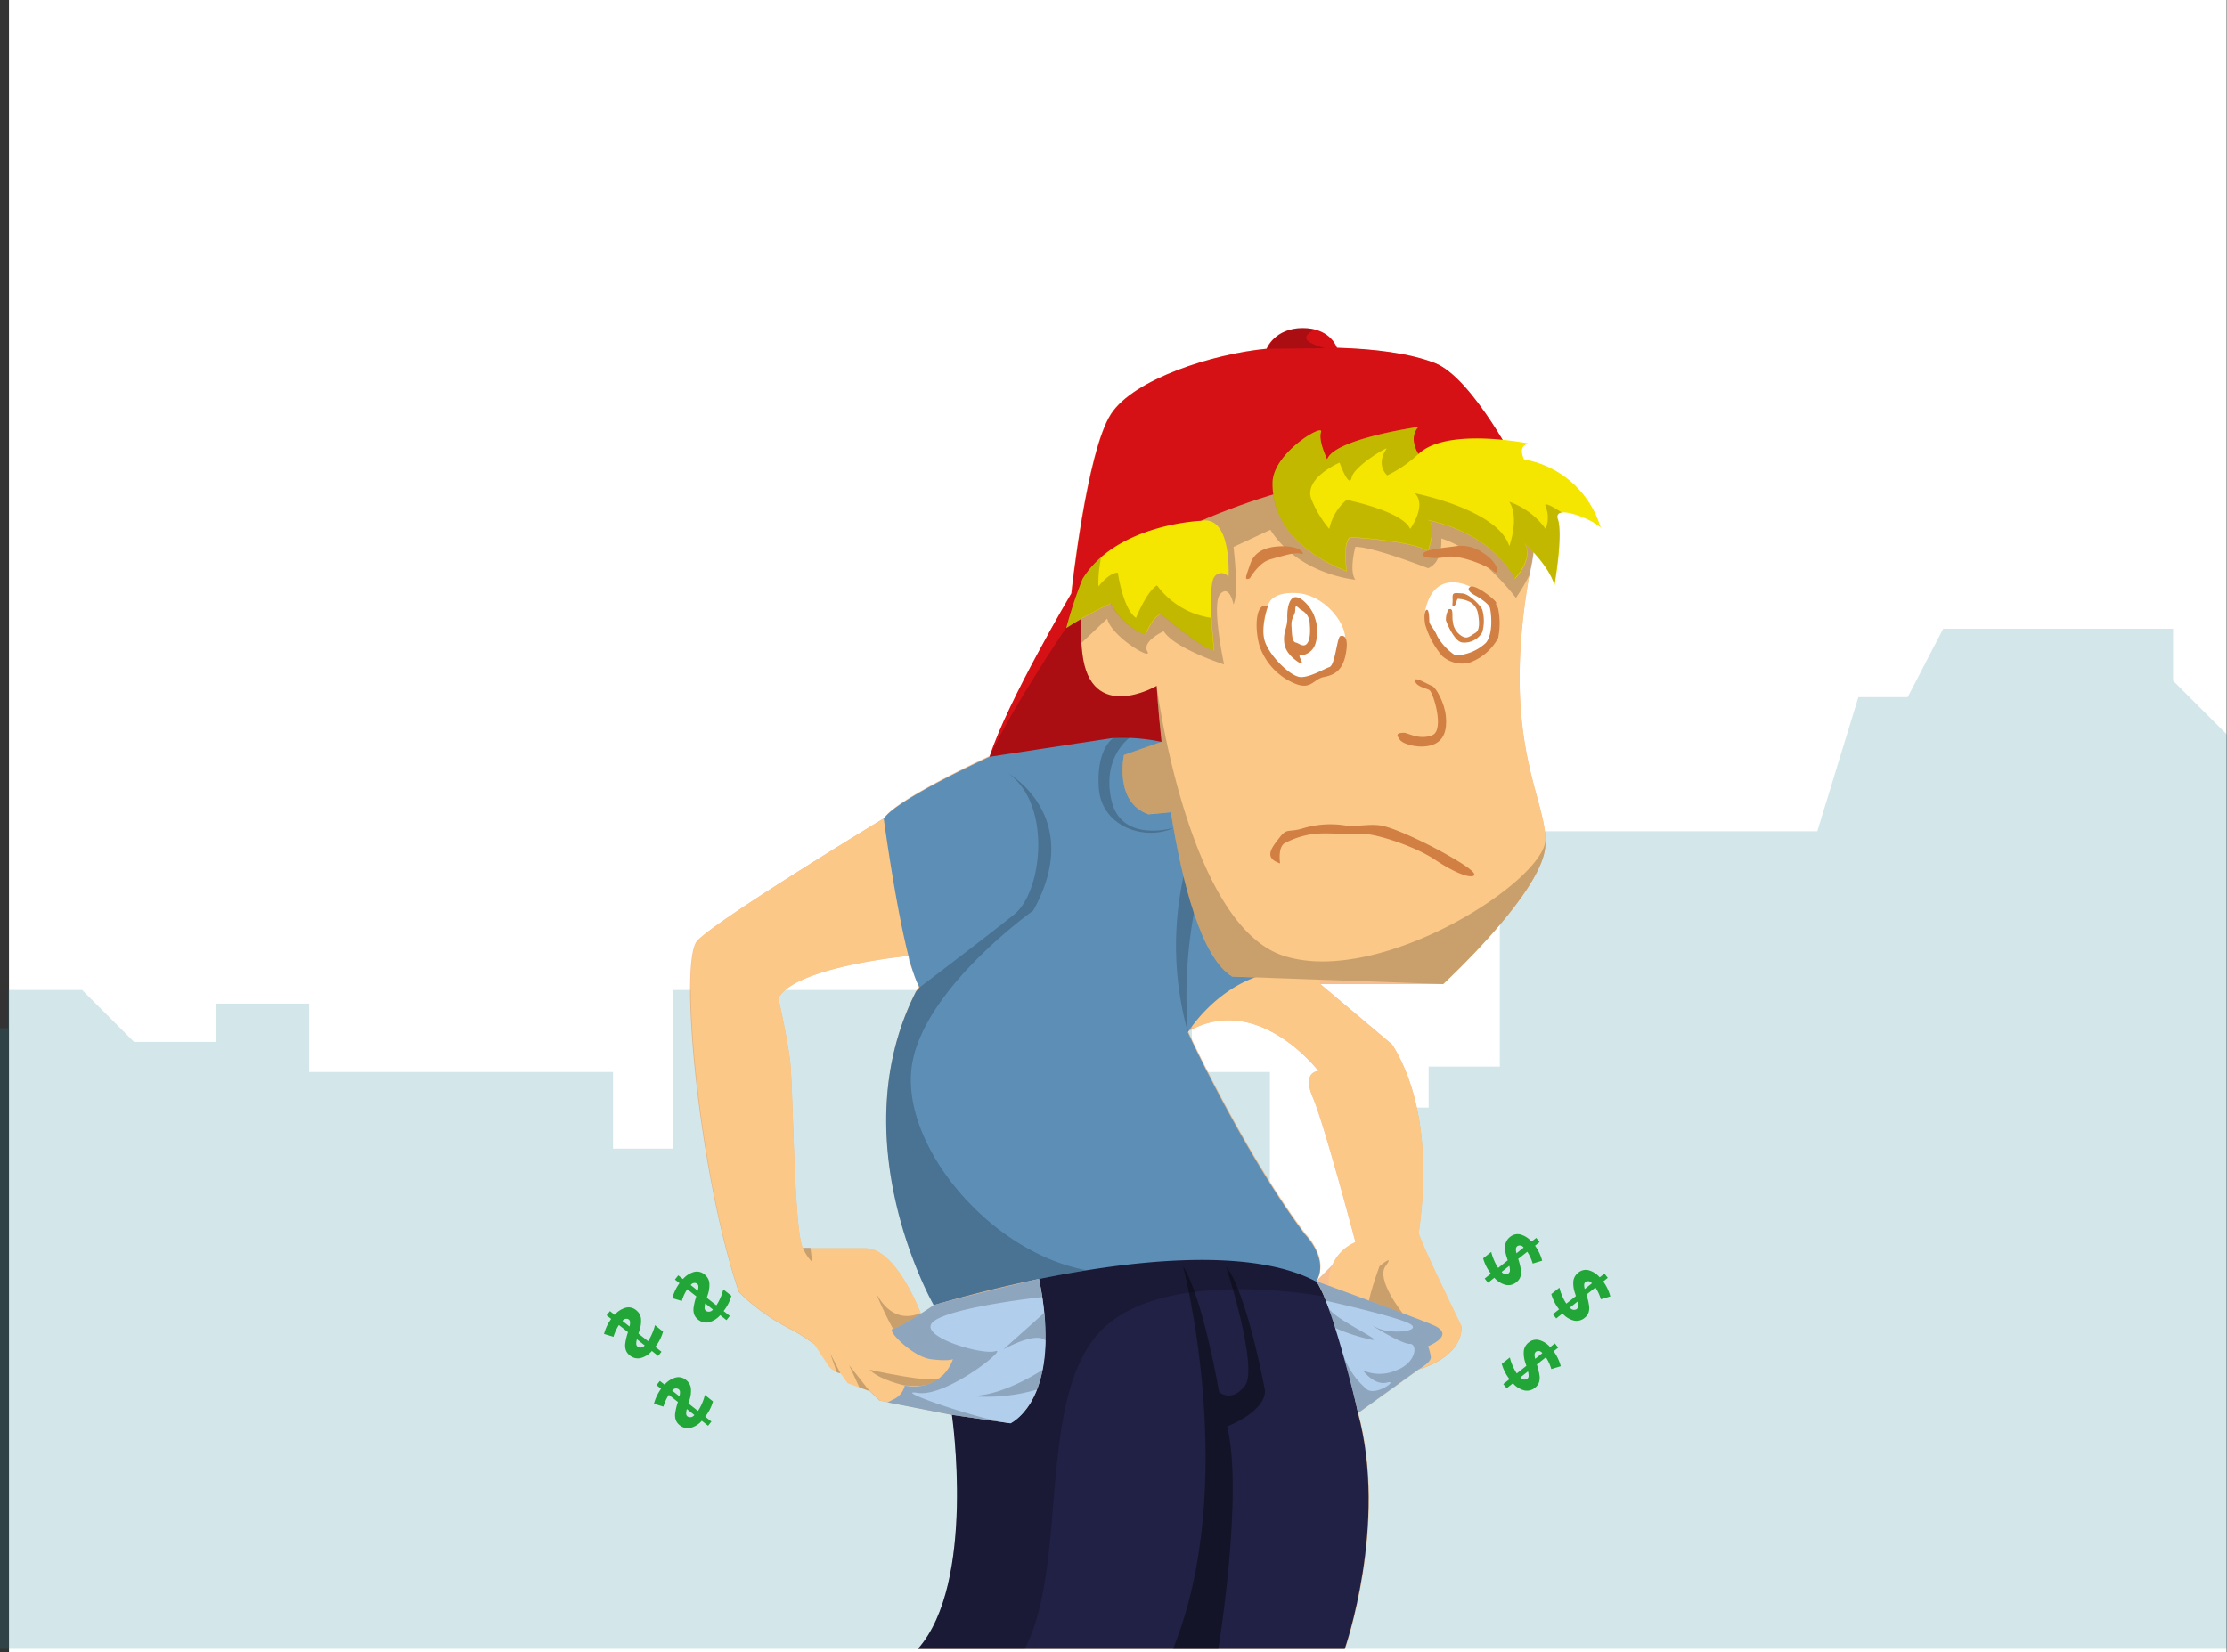 <svg id="Camada_1" data-name="Camada 1" xmlns="http://www.w3.org/2000/svg" viewBox="0 0 312.28 231.72"><rect x="0" y="0" width="312.28" height="231.72" fill="#333333" stroke="none"/><defs><style>.cls-1{fill:#fff;}.cls-2{fill:#23879a;}.cls-2,.cls-5{opacity:0.2;}.cls-3{fill:#f08020;}.cls-11,.cls-3{opacity:0.5;}.cls-4{fill:#212145;}.cls-12,.cls-5{fill:#000100;}.cls-6{fill:#fbc887;}.cls-7{fill:#d51116;}.cls-11,.cls-8{fill:#5c8eb6;}.cls-9{fill:#f4e600;}.cls-10{fill:#d17f43;}.cls-12{opacity:0.4;}.cls-13{fill:#b2ceed;}.cls-14{fill:#21a637;}</style></defs><title>03 HQ</title><rect class="cls-1" x="1.26" width="310.97" height="231.72"/><polygon class="cls-2" points="312.28 103.04 304.72 95.48 304.72 88.19 272.48 88.19 267.5 97.78 260.59 97.78 254.83 116.59 210.31 116.59 210.31 149.6 200.33 149.6 200.33 155.35 190.35 155.35 190.35 185.67 181.53 185.67 181.53 188.74 178.07 188.74 178.07 150.36 167.13 150.36 167.13 140.96 153.51 127.34 137.01 138.85 94.41 138.85 94.41 161.11 85.96 161.11 85.96 150.36 43.36 150.36 43.36 140.77 30.32 140.77 30.32 146.14 18.8 146.14 11.51 138.85 1.15 138.85 1.15 144.22 0 144.22 0 231.27 312.28 231.27 312.28 103.04"/><path class="cls-3" d="M1344.65,1669s3.62,1.3-2.2-8.5c0,0-6.63-13.24-12.06-15.36s-14.43-2.38-21.84-2.12-20.13,4-23.57,9.27-5.56,25.16-5.56,25.16a200,200,0,0,0-11.39,22.78s-13.24,6.09-14.83,8.74c0,0-23.57,14.3-26.22,17.21s0.26,32.84,5.83,49.26a28.46,28.46,0,0,0,7.42,5.3c5,2.65,12.32,9.93,12.32,9.93l10.2,2s3.44,23.57-4.77,32.84h59.85s6.09-17.48,1.85-33.11l8.47-6.09s6.09-1.59,6-6c0,0-6-12.32-6-13.11s2.91-15.89-3.71-26.48l-10.06-8.47h17.21s13.51-12.45,14.3-19.07-6.89-14.3-1.85-40.26Zm-86.16,109.88s-3.44-9.56-7.95-9.56h-8.74c-1.32-2.68-1.32-23-1.85-26.72s-1.59-8.38-1.59-8.38c2.38-4.41,18.27-5.92,18.27-5.92-0.22.92,1.67,3.76,1.24,4.58-11,21.05,2.33,44.28,2.33,44.28Zm60.78-10.46-5.43,5.43c1.85-3.18-1.59-6.62-1.59-6.62-8.74-11.65-16.42-28.34-16.42-28.34,9.8-5.56,18.27,5.56,18.27,5.56s-2.38,0-.79,3.71S1319.27,1768.42,1319.27,1768.42Z" transform="translate(-1129.22 -1594.22)"/><path class="cls-4" d="M1284.47,1763.13c-10.22-.66-9.56,10.46-9.56,10.46s3.69,15.63-4,20.26l-8.21-1.19s3.44,23.57-4.77,32.84h59.85s6.09-17.48,1.85-33.11c0,0-2.66-13.35-5.83-18.46C1313.83,1773.93,1294.7,1763.79,1284.47,1763.13Z" transform="translate(-1129.22 -1594.22)"/><path class="cls-5" d="M1314.95,1776.09a18.2,18.2,0,0,0-1.12-2.16s-3-1.57-7.16-3.51c-7.58-.15-20.92-0.4-31.37-0.57a14.26,14.26,0,0,0-.39,3.73s3.69,15.63-4,20.26l-8.21-1.19s3.44,23.57-4.77,32.84h15c6.09-11.79,1.72-34.3,10.2-44.1S1314.93,1776.09,1314.95,1776.09Z" transform="translate(-1129.22 -1594.22)"/><path class="cls-6" d="M1262.86,1784.77l-2.69-7.57,0,0-1.66,1.66s-3.44-9.56-7.95-9.56h-8.74c-1.32-2.68-1.32-23-1.85-26.72s-1.59-8.38-1.59-8.38c2.38-4.41,18.27-5.92,18.27-5.92,3.35-5.21-3.48-19.22-3.48-19.22l0-.06c-1.52.92-23.58,14.35-26.13,17.16s0.26,32.84,5.83,49.26a28.46,28.46,0,0,0,7.42,5.3c5,2.65,12.32,9.93,12.32,9.93l9.25,1.8A18.72,18.72,0,0,0,1262.86,1784.77Z" transform="translate(-1129.22 -1594.22)"/><path class="cls-5" d="M1256.1,1788.55s-3.53-.75-4.94-2.21c0,0,9.18,2.08,9.89,1.1S1262.81,1789,1256.1,1788.55Z" transform="translate(-1129.22 -1594.22)"/><path class="cls-5" d="M1254.45,1780.61a46.48,46.48,0,0,1-2.23-4.64c-0.09-.62,1.69,4.25,6.08,2.43A4.4,4.4,0,0,1,1254.45,1780.61Z" transform="translate(-1129.22 -1594.22)"/><path class="cls-6" d="M1324.44,1740.75l-10.06-8.47-1.46-8.31s20.78,6.36,23.37,3.61l-17-14.08-23.44,23.95,0.8,1c9.46-4.54,17.47,6,17.47,6s-2.38,0-.79,3.71,6,20.26,6,20.26a6.1,6.1,0,0,0-3.78,6.11s-1.67-.66-1.67-0.65l0,0c0.62,1.19,4.52,8.84,8.18,16.78l6.13-4.41s6.09-1.59,6-6c0,0-6-12.32-6-13.11S1331.06,1751.35,1324.44,1740.75Z" transform="translate(-1129.22 -1594.22)"/><path class="cls-5" d="M1322.66,1771.82s-1.92,5.2-1.49,5.81,4.72,0.77,4.72.77-3.77-4.72-2.39-6.58S1322.66,1771.82,1322.66,1771.82Z" transform="translate(-1129.22 -1594.22)"/><path class="cls-7" d="M1279.46,1677.45s-9,15.18-11.44,22.78,26.66-.79,30.63-1.15,9.27-22.25,1.24-24.81S1291.6,1660.85,1279.46,1677.45Z" transform="translate(-1129.22 -1594.22)"/><path class="cls-5" d="M1278.7,1682.31s-7.19,10.54-10.68,17.92c-3.42,7.22,26.66-.79,30.63-1.15s9.27-22.25,1.24-24.81S1290.85,1665.71,1278.7,1682.31Z" transform="translate(-1129.22 -1594.22)"/><path class="cls-8" d="M1253.15,1709.08s2.21,16.36,4.35,22.16l0.11,0.29a6.93,6.93,0,0,0,.57,1.18l-0.5.58c-10.7,21,2.48,44,2.48,44s37.81-11.72,53.63-3.31c1.85-3.18-1.59-6.62-1.59-6.62-8.74-11.65-16.42-28.34-16.42-28.34s7.35-12.05,20-7.68c0,0-14.76-13.9-16.49-18s-7.2-15.07-7.2-15.07a27.19,27.19,0,0,0-6.7-.55c-2.32.33-17.41,2.65-17.41,2.65S1254.74,1706.43,1253.15,1709.08Z" transform="translate(-1129.22 -1594.22)"/><path class="cls-5" d="M1295.79,1739a45.28,45.28,0,0,1-.6-21.88l2.1,2A64.74,64.74,0,0,0,1295.79,1739Z" transform="translate(-1129.22 -1594.22)"/><path class="cls-6" d="M1344.78,1668.14s3.49,2.15-2.34-7.65c0,0-29.62-5.56-59.15,13.86,0,0-3.35,2.3-2.3,11.48,1.15,10,10.42,4.59,10.42,4.59s0.19,3.2.69,7.83h0l-5.28,1.85s-1.46,6.62,3.44,8.34l3.14-.3c1.57,9.77,4.25,20.43,8.6,23.06l29.57,1.06s13.51-12.45,14.3-19.07-6.89-14.3-1.85-40.26Z" transform="translate(-1129.22 -1594.22)"/><path class="cls-1" d="M1335.42,1676.52s-5.26-2.87-6.43,3.73c0,0,1.26,5.35,3.21,6s5.93-.93,6.62-2.76S1339.85,1678.36,1335.42,1676.52Z" transform="translate(-1129.22 -1594.22)"/><path class="cls-1" d="M1307,1679.28s0.16-2.08,4-1.88,6.77,4,6.85,6.25-2.61,5.29-4.73,5.9-4.74-2.23-6.14-4.07S1307,1679.28,1307,1679.28Z" transform="translate(-1129.22 -1594.22)"/><path class="cls-5" d="M1283.29,1674.46s-2.36,1.62-2.49,7.55q0,0.32,0,.6c0,0.56,0,1.16.07,1.79l3.61-3.41c0.56,2.51,6.46,6,5.63,4.6s2.29-2.84,2.29-2.84c1.46,2.41,8.47,4.67,8.47,4.67s-1.84-8.53-.53-9.9,1.85,1.49,1.85,1.49c0.79-1.6,0-8.07,0-8.07l5.17-2.41c4,6.33,11.92,7,11.92,7-0.93-1.22,0-4.61,0-4.61,2.52,0,10.2,3,10.2,3,2.12-.86,1.85-4.17,1.85-4.17,5.56,1.72,10.46,8.34,10.46,8.34a29.55,29.55,0,0,0,2-3.43c0-.27.13-0.73,0.24-1.31l0.06-.3,0.75-4.8,0.19,0.09,0.42-2.1a41.78,41.78,0,0,0-2.95-5.64S1312.82,1655,1283.29,1674.46Z" transform="translate(-1129.22 -1594.22)"/><path class="cls-7" d="M1330.43,1645.14c-3.53-1.38-8.59-2-13.73-2.14-0.22-.58-1.29-2.76-4.79-2.76-4,0-5.09,2.9-5.09,2.9h0c-7.52.72-18.62,4.25-21.8,9.15-3.44,5.3-5.56,25.16-5.56,25.16,32.66-22.91,62.69-17,63-17C1342.31,1660.15,1335.79,1647.23,1330.43,1645.14Z" transform="translate(-1129.22 -1594.22)"/><path class="cls-9" d="M1307.66,1661.91c-0.08,5.56,3.88,9.89,10.42,12.45,0,0-.62-4.15.53-4.77,0,0,9.09.53,10.86,2,0,0,1.48-4.15-.2-4.42,0,0,8.67,1.33,12.38,8.24,0,0,2.65-2.71,1.41-4.92,0,0,3.34,3,4.15,5.82,0,0,1.25-7.07.47-9.28s4.87,0,6,1.21a13.71,13.71,0,0,0-10.76-9.59s-1.11-2.25,1-2.16c0,0-11.74-2.47-15.8,1.41,0,0-1.5-2.21,0-3.8,0,0-11.83,1.67-12.8,4.55,0,0-1.28-2.6-.86-3.84S1307.72,1657.71,1307.66,1661.91Z" transform="translate(-1129.22 -1594.22)"/><path class="cls-9" d="M1281,1675.44a60.89,60.89,0,0,0-2.27,6.87,48.14,48.14,0,0,1,6.27-3.43,9.62,9.62,0,0,0,4.86,4.4s1-2.65,2.21-2.91c0,0,5.3,4.59,7.42,5.12,0,0-1-9,0-10.33a1.18,1.18,0,0,1,2,0s0.52-8.73-3.84-7.89C1297.63,1667.26,1285.74,1667.72,1281,1675.44Z" transform="translate(-1129.22 -1594.22)"/><path class="cls-10" d="M1308.72,1715.32s-0.35-2.21.62-2.82a11.66,11.66,0,0,1,4.26-1.32c1.48-.18,4.83.09,6.6,0s7.33,1.68,10.24,3.62,4.68,2.47,5.3,2.3,0.09-.91-3.62-3-7.68-3.83-9.27-4.09-3.18.18-4.94,0a13.4,13.4,0,0,0-5.83.35c-2.21.71-2.33-.09-3.42,1.32S1306.33,1714.53,1308.72,1715.32Z" transform="translate(-1129.22 -1594.22)"/><path class="cls-10" d="M1326.11,1697c0.51,0,2.12,1.06,3.93.35s0.13-6.09-.4-6.36-1.77-.44-2-1.24,1.94,0.53,2.43.71,1.72,2.3,1.9,4.24-0.27,3.44-1.9,4-4,0-4.55-.71S1325.05,1697,1326.11,1697Z" transform="translate(-1129.22 -1594.22)"/><path class="cls-10" d="M1329.64,1681.29s0-1.5-.31-1.54-0.49.84-.26,2.07a12,12,0,0,0,2.38,4.41,4.19,4.19,0,0,0,3.84.93,7.42,7.42,0,0,0,4-3.44,10.1,10.1,0,0,0,0-4.15c-0.26-.75-0.35-0.4-0.26-0.75s-2.91-2.69-3.62-2.3,0.26,1,.62,1.19,1.94,1.1,2.12,1.81,0.49,3.58-.57,4.86a6.52,6.52,0,0,1-4.28,1.77,7.75,7.75,0,0,1-2.56-2.74C1330.3,1682.31,1329.65,1681.91,1329.64,1681.29Z" transform="translate(-1129.22 -1594.22)"/><path class="cls-10" d="M1332.33,1679.7a3.08,3.08,0,0,0-.36,1.5c0.14,0.49,1.22,3,2.27,3.13a2.89,2.89,0,0,0,2.82-1.41,5.7,5.7,0,0,0,0-3.22c-0.31-.62-1.83-2.21-2.82-2.25s-1.38-.22-1.33.66-0.18,1.19.18,1.1,0.35-.93.57-1a4.29,4.29,0,0,1,1.68.44,2.32,2.32,0,0,1,1.1,1.5c0.13,0.66.44,2.38-.31,2.82s-1.13.93-1.89,0.49a2.63,2.63,0,0,1-1.29-2C1332.77,1680.5,1333.13,1679.39,1332.33,1679.7Z" transform="translate(-1129.22 -1594.22)"/><path class="cls-10" d="M1313.6,1680.88c-0.37-1.29-1.7-2.82-2.63-2.9s-1.28,1.46-1.24,2.9-0.66,2-.4,3.67,2.3,2.75,2.3,2.75c0.53-.08-0.62-1.25,0-1.16a2.31,2.31,0,0,0,2-1.5A5.76,5.76,0,0,0,1313.6,1680.88Zm-1.21,3.72c-0.49.4-1.12-.19-1.41-0.24-0.61-.11-0.57-1-0.66-2.28s0.53-1.5.53-2.34,0.32-.35.76,0a2.19,2.19,0,0,1,1.27,2C1313,1683.14,1312.87,1684.2,1312.38,1684.6Z" transform="translate(-1129.22 -1594.22)"/><path class="cls-10" d="M1329,1672.33a6.75,6.75,0,0,0,3,0c1.91-.35,5.79,1.24,6.67,2s0.73-1.15-1.36-2.47a5.28,5.28,0,0,0-4.12-1C1332.29,1671,1327.57,1671.36,1329,1672.33Z" transform="translate(-1129.22 -1594.22)"/><path class="cls-10" d="M1304.48,1675.33s1.24-2.19,2.82-2.64,3.54-1.07,4.29-.8,0.3-1.13-2.7-1.05-4,1.32-4.41,2.64S1303.51,1675.77,1304.48,1675.33Z" transform="translate(-1129.22 -1594.22)"/><path class="cls-10" d="M1307,1679.28s-1.15,3-.35,5.08,3.63,4.83,5,4.83,3.22-1.15,4-1.41,1.06-4.15,1.5-4.33,1.24,0,.79,2.45-1.68,3-3.09,3.28-1.77,1.77-3.84,1a8.78,8.78,0,0,1-5.16-5.33C1305.1,1682.31,1305.28,1678.55,1307,1679.28Z" transform="translate(-1129.22 -1594.22)"/><path class="cls-11" d="M1313.83,1773.93l0,0Z" transform="translate(-1129.22 -1594.22)"/><path class="cls-5" d="M1285.4,1697.69s-2.46,1.39-2.1,7,6.61,7.51,10.5,5.64c0,0-7.35,2.24-8.73-3.87s2.61-8.81,2.61-8.81A10.68,10.68,0,0,0,1285.4,1697.69Z" transform="translate(-1129.22 -1594.22)"/><path class="cls-5" d="M1281.54,1772.38h0c-13.49-2.53-25.71-17.2-24.52-28.19s17.08-22.25,17.08-22.25c7.28-13.11-3.44-19.2-3.44-19.2,6.09,4.37,4.71,16.56.79,19.73-3.45,2.79-13.28,10.24-13.28,10.24l-0.5.58c-10.7,21,2.48,44,2.48,44A174.63,174.63,0,0,1,1281.54,1772.38Z" transform="translate(-1129.22 -1594.22)"/><path class="cls-5" d="M1291.46,1676.32c-1.46.86-2.94,4.56-2.94,4.56-1.84-1.23-2.55-6.34-2.55-6.34-1.25,0-2.72,1.93-2.72,1.93a16.07,16.07,0,0,1,.41-4.16,13.38,13.38,0,0,0-2.7,3.12,60.89,60.89,0,0,0-2.27,6.87,48.14,48.14,0,0,1,6.27-3.43,9.62,9.62,0,0,0,4.86,4.4s1-2.65,2.21-2.91c0,0,5.3,4.59,7.42,5.12,0,0-.24-2.21-0.36-4.6A11.43,11.43,0,0,1,1291.46,1676.32Z" transform="translate(-1129.22 -1594.22)"/><path class="cls-5" d="M1348.27,1666.14c-1.49-1-2.62-1.54-2.32-.9a4.2,4.2,0,0,1,0,3.17,10.5,10.5,0,0,0-5.09-3.81c1.46,2.25,0,6.23,0,6.23-1.59-5.16-13.24-7.42-13.24-7.42,1.72,1.72-.66,5-0.66,5-1.11-2.54-8.92-4.08-8.92-4.08a7.32,7.32,0,0,0-2.42,4.08,15.32,15.32,0,0,1-2.56-4.3c-0.9-2.92,4-5,4-5s1.34,3.74,1.69,2.1,5.13-4.41,4.9-4.06c-1.59,2.34.09,3.75,0.09,3.75a17.35,17.35,0,0,0,4.37-3s-1.5-2.21,0-3.8c0,0-11.83,1.67-12.8,4.55,0,0-1.28-2.6-.86-3.84s-6.76,2.86-6.82,7.06c-0.08,5.56,3.88,9.89,10.42,12.45,0,0-.62-4.15.53-4.77,0,0,9.09.53,10.86,2,0,0,1.48-4.15-.2-4.42,0,0,8.67,1.33,12.38,8.24,0,0,2.65-2.71,1.41-4.92,0,0,3.34,3,4.15,5.82,0,0,1.25-7.07.47-9.28A0.6,0.6,0,0,1,1348.27,1666.14Z" transform="translate(-1129.22 -1594.22)"/><path class="cls-5" d="M1313.57,1640.41a7,7,0,0,0-1.57-.17,5.56,5.56,0,0,0-4.31,1.7,12.49,12.49,0,0,0-.78,1.2l8.12-.08C1311.06,1641.94,1312.43,1641.14,1313.57,1640.41Z" transform="translate(-1129.22 -1594.22)"/><path class="cls-5" d="M1345.88,1713.19a8.59,8.59,0,0,0,.05-1.25h0c0,5.8-23.1,20.68-36.66,16.36s-17.86-37.89-17.86-37.89,0.19,3.2.69,7.83h0l-5.28,1.85s-1.46,6.62,3.44,8.34l3.14-.3c1.57,9.77,4.25,20.43,8.6,23.06l29.57,1.06S1345.09,1719.81,1345.88,1713.19Z" transform="translate(-1129.22 -1594.22)"/><path class="cls-12" d="M1295.12,1771.82s7.95,30.55-1.41,53.67h6.36s3.53-21.61,1.24-31.2c0,0,5.3-2,5.3-5,0,0-2.47-13.6-5.47-17.48,0,0,4.59,14.3,2.65,16.77s-3.62.88-3.62,0.88S1297.95,1776.41,1295.12,1771.82Z" transform="translate(-1129.22 -1594.22)"/><path class="cls-13" d="M1274.91,1773.59s-11.34,2.67-14.74,3.69c0,0-4.73,3.2-5.72,3.33s2.78,3.91,5.3,4.24,3.11,0,3.11,0-1.32,4.57-6.75,3.71a2.81,2.81,0,0,1-1.32,1.79l-1.08.56,9,1.76,8.21,1.19S1278.42,1790.41,1274.91,1773.59Z" transform="translate(-1129.22 -1594.22)"/><path class="cls-13" d="M1313.83,1773.93s14.24,5.22,16.36,6.15,1.46,2-.73,3a6.11,6.11,0,0,1,.4,1.52c0.07,0.73-1.72,1.72-1.72,1.72l-8.47,6.09S1316.21,1777.58,1313.83,1773.93Z" transform="translate(-1129.22 -1594.22)"/><path class="cls-5" d="M1260.21,1779.5c2.78-2,15.14-3.35,15.14-3.35h0c-0.13-.82-0.28-1.66-0.46-2.55,0,0-11.34,2.67-14.74,3.69,0,0-4.73,3.2-5.72,3.33s2.78,3.91,5.3,4.24,3.11,0,3.11,0-1.32,4.57-6.75,3.71a2.81,2.81,0,0,1-1.32,1.79l-1.08.56,9,1.76,7.59,1.1c-4.73-.78-16.24-4.78-12.36-4.19,4.06,0.62,12.8-6.44,10.86-5.85S1257.43,1781.53,1260.21,1779.5Z" transform="translate(-1129.22 -1594.22)"/><path class="cls-5" d="M1269.92,1783.48l5.69-5.08a15.07,15.07,0,0,1,.23,3.88S1275,1780.78,1269.92,1783.48Z" transform="translate(-1129.22 -1594.22)"/><path class="cls-5" d="M1275.43,1786.34s-5.82,3.89-10.32,3.66a24.8,24.8,0,0,0,9.53-.88A18.13,18.13,0,0,0,1275.43,1786.34Z" transform="translate(-1129.22 -1594.22)"/><path class="cls-5" d="M1330.19,1780.08c-2.12-.93-16.36-6.15-16.36-6.15a16.13,16.13,0,0,1,1.3,2.75l0.09,0s10.4,2.32,11.85,3.31-3,1.46-4.9.4,3.51,2.38,4.7,2.32,1,2.65-1.85,3.71a5.82,5.82,0,0,1-4.7,0s1.59,2.18,3.38,1.72-1.72,2.05-2.91.86a11,11,0,0,1-3.27-4.91h0c1.22,4.33,2.15,8.29,2.15,8.29l8.47-6.09s1.79-1,1.72-1.72a6.11,6.11,0,0,0-.4-1.52C1331.65,1782.06,1332.31,1781,1330.19,1780.08Z" transform="translate(-1129.22 -1594.22)"/><path class="cls-5" d="M1316.45,1780.49a27.41,27.41,0,0,0,5.07,1.64c2.05,0.33-5.49-3-6-4.5Z" transform="translate(-1129.22 -1594.22)"/><path class="cls-5" d="M1241.8,1769.24a6,6,0,0,0,1.32,2l-0.26-2h-1.06Z" transform="translate(-1129.22 -1594.22)"/><path class="cls-6" d="M1244.77,1783.72l3.32,4.52,3.07,1.11s-1.61-5.3-2.87-5.63A11.67,11.67,0,0,0,1244.77,1783.72Z" transform="translate(-1129.22 -1594.22)"/><polygon class="cls-5" points="121.94 195.12 119.07 191.48 120.51 194.6 121.94 195.12"/><path class="cls-6" d="M1243.3,1782.62l2.21,3.35a3.42,3.42,0,0,0,1.55.87s-0.59-3.65-1.52-4.64S1243.3,1782.62,1243.3,1782.62Z" transform="translate(-1129.22 -1594.22)"/><path class="cls-5" d="M1247.06,1786.83l-1.42-2.79,0.91,2.65A1.24,1.24,0,0,0,1247.06,1786.83Z" transform="translate(-1129.22 -1594.22)"/><path class="cls-14" d="M1341.86,1774.06a1.75,1.75,0,0,1-1.5.38,3.15,3.15,0,0,1-1.6-1l-0.88.7-0.47-.59,0.87-.69a6.13,6.13,0,0,1-1.09-2.14l1.14-.9a6.35,6.35,0,0,0,.39,1.16,6.18,6.18,0,0,0,.58,1.08l1.34-1.06-0.12-.38a4.12,4.12,0,0,1-.23-1.79,1.8,1.8,0,0,1,.7-1.13,1.63,1.63,0,0,1,1.42-.33,3.18,3.18,0,0,1,1.57,1l0.66-.52,0.47,0.59-0.64.51a6.26,6.26,0,0,1,1,2.1l-1.33.4a6,6,0,0,0-.76-1.65l-1.27,1a8.48,8.48,0,0,1,.39,1.64,2.09,2.09,0,0,1-.11.94A1.65,1.65,0,0,1,1341.86,1774.06ZM1342,1769a0.52,0.52,0,0,0-.21.38,2,2,0,0,0,.08.63l1-.8A0.65,0.65,0,0,0,1342,1769Zm-1.24,3.81a0.5,0.5,0,0,0,.19-0.39,2.46,2.46,0,0,0-.09-0.65l-1.07.85A0.71,0.71,0,0,0,1340.77,1772.81Z" transform="translate(-1129.22 -1594.22)"/><path class="cls-14" d="M1351.42,1779.07a1.75,1.75,0,0,1-1.5.38,3.15,3.15,0,0,1-1.6-1l-0.88.7-0.47-.59,0.87-.69a6.13,6.13,0,0,1-1.09-2.14l1.14-.9a6.35,6.35,0,0,0,.39,1.16,6.18,6.18,0,0,0,.58,1.08l1.34-1.06-0.12-.38a4.12,4.12,0,0,1-.23-1.79,1.8,1.8,0,0,1,.7-1.13,1.63,1.63,0,0,1,1.42-.33,3.18,3.18,0,0,1,1.57,1l0.66-.52,0.47,0.59-0.64.51a6.26,6.26,0,0,1,1,2.1l-1.33.4a6,6,0,0,0-.76-1.65l-1.27,1a8.48,8.48,0,0,1,.39,1.64,2.09,2.09,0,0,1-.11.94A1.65,1.65,0,0,1,1351.42,1779.07Zm0.15-5.06a0.52,0.52,0,0,0-.21.38,2,2,0,0,0,.08.63l1-.8A0.65,0.65,0,0,0,1351.57,1774Zm-1.24,3.81a0.5,0.5,0,0,0,.19-0.39,2.46,2.46,0,0,0-.09-0.65l-1.07.85A0.71,0.71,0,0,0,1350.33,1777.83Z" transform="translate(-1129.22 -1594.22)"/><path class="cls-14" d="M1344.47,1788.86a1.75,1.75,0,0,1-1.5.38,3.15,3.15,0,0,1-1.6-1l-0.88.7-0.47-.59,0.87-.69a6.13,6.13,0,0,1-1.09-2.14l1.14-.9a6.35,6.35,0,0,0,.39,1.16,6.18,6.18,0,0,0,.58,1.08l1.34-1.06-0.12-.38a4.12,4.12,0,0,1-.23-1.79,1.8,1.8,0,0,1,.7-1.13,1.63,1.63,0,0,1,1.42-.33,3.18,3.18,0,0,1,1.57,1l0.66-.52,0.47,0.59-0.64.51a6.26,6.26,0,0,1,1,2.1l-1.33.4a6,6,0,0,0-.76-1.65l-1.27,1a8.48,8.48,0,0,1,.39,1.64,2.09,2.09,0,0,1-.11.94A1.65,1.65,0,0,1,1344.47,1788.86Zm0.15-5.06a0.52,0.52,0,0,0-.21.38,2,2,0,0,0,.08.63l1-.8A0.65,0.65,0,0,0,1344.62,1783.8Zm-1.24,3.81a0.5,0.5,0,0,0,.19-0.39,2.46,2.46,0,0,0-.09-0.65l-1.07.85A0.71,0.71,0,0,0,1343.38,1787.61Z" transform="translate(-1129.22 -1594.22)"/><path class="cls-14" d="M1226.58,1778.63a2.09,2.09,0,0,1-.11-0.94,8.48,8.48,0,0,1,.39-1.64l-1.27-1a6,6,0,0,0-.76,1.65l-1.33-.4a6.26,6.26,0,0,1,1-2.1l-0.64-.51,0.47-.59,0.66,0.52a3.18,3.18,0,0,1,1.57-1,1.63,1.63,0,0,1,1.42.33,1.8,1.8,0,0,1,.7,1.13,4.12,4.12,0,0,1-.23,1.79l-0.12.38,1.34,1.06a6.18,6.18,0,0,0,.58-1.08,6.35,6.35,0,0,0,.39-1.16l1.14,0.9a6.13,6.13,0,0,1-1.09,2.14l0.87,0.69-0.47.59-0.88-.7a3.15,3.15,0,0,1-1.6,1,1.75,1.75,0,0,1-1.5-.38A1.65,1.65,0,0,1,1226.58,1778.63Zm-0.51-4.17,1,0.8a2,2,0,0,0,.08-0.63,0.52,0.52,0,0,0-.21-0.38A0.65,0.65,0,0,0,1226.08,1774.46Zm3.11,3.43-1.07-.85a2.46,2.46,0,0,0-.09.65,0.5,0.5,0,0,0,.19.39A0.71,0.71,0,0,0,1229.19,1777.9Z" transform="translate(-1129.22 -1594.22)"/><path class="cls-14" d="M1217,1783.65a2.09,2.09,0,0,1-.11-0.94,8.48,8.48,0,0,1,.39-1.64l-1.27-1a6,6,0,0,0-.76,1.65l-1.33-.4a6.26,6.26,0,0,1,1-2.1l-0.64-.51,0.47-.59,0.66,0.52a3.18,3.18,0,0,1,1.57-1,1.63,1.63,0,0,1,1.42.33,1.8,1.8,0,0,1,.7,1.13,4.12,4.12,0,0,1-.23,1.79l-0.12.38,1.34,1.06a6.18,6.18,0,0,0,.58-1.08,6.35,6.35,0,0,0,.39-1.16l1.14,0.9a6.13,6.13,0,0,1-1.09,2.14l0.87,0.69-0.47.59-0.88-.7a3.15,3.15,0,0,1-1.6,1,1.75,1.75,0,0,1-1.5-.38A1.65,1.65,0,0,1,1217,1783.65Zm-0.51-4.17,1,0.8a2,2,0,0,0,.08-0.63,0.52,0.52,0,0,0-.21-0.38A0.65,0.65,0,0,0,1216.52,1779.48Zm3.11,3.43-1.07-.85a2.46,2.46,0,0,0-.09.65,0.5,0.5,0,0,0,.19.39A0.71,0.71,0,0,0,1219.63,1782.91Z" transform="translate(-1129.22 -1594.22)"/><path class="cls-14" d="M1224,1793.44a2.09,2.09,0,0,1-.11-0.94,8.48,8.48,0,0,1,.39-1.64l-1.27-1a6,6,0,0,0-.76,1.65l-1.33-.4a6.26,6.26,0,0,1,1-2.1l-0.64-.51,0.47-.59,0.66,0.52a3.18,3.18,0,0,1,1.57-1,1.63,1.63,0,0,1,1.42.33,1.8,1.8,0,0,1,.7,1.13,4.12,4.12,0,0,1-.23,1.79l-0.12.38,1.34,1.06a6.18,6.18,0,0,0,.58-1.08,6.35,6.35,0,0,0,.39-1.16l1.14,0.9a6.13,6.13,0,0,1-1.09,2.14l0.87,0.69-0.47.59-0.88-.7a3.15,3.15,0,0,1-1.6,1,1.75,1.75,0,0,1-1.5-.38A1.65,1.65,0,0,1,1224,1793.44Zm-0.51-4.17,1,0.8a2,2,0,0,0,.08-0.63,0.52,0.52,0,0,0-.21-0.38A0.65,0.65,0,0,0,1223.47,1789.27Zm3.11,3.43-1.07-.85a2.46,2.46,0,0,0-.09.65,0.5,0.5,0,0,0,.19.39A0.71,0.71,0,0,0,1226.58,1792.7Z" transform="translate(-1129.22 -1594.22)"/></svg>